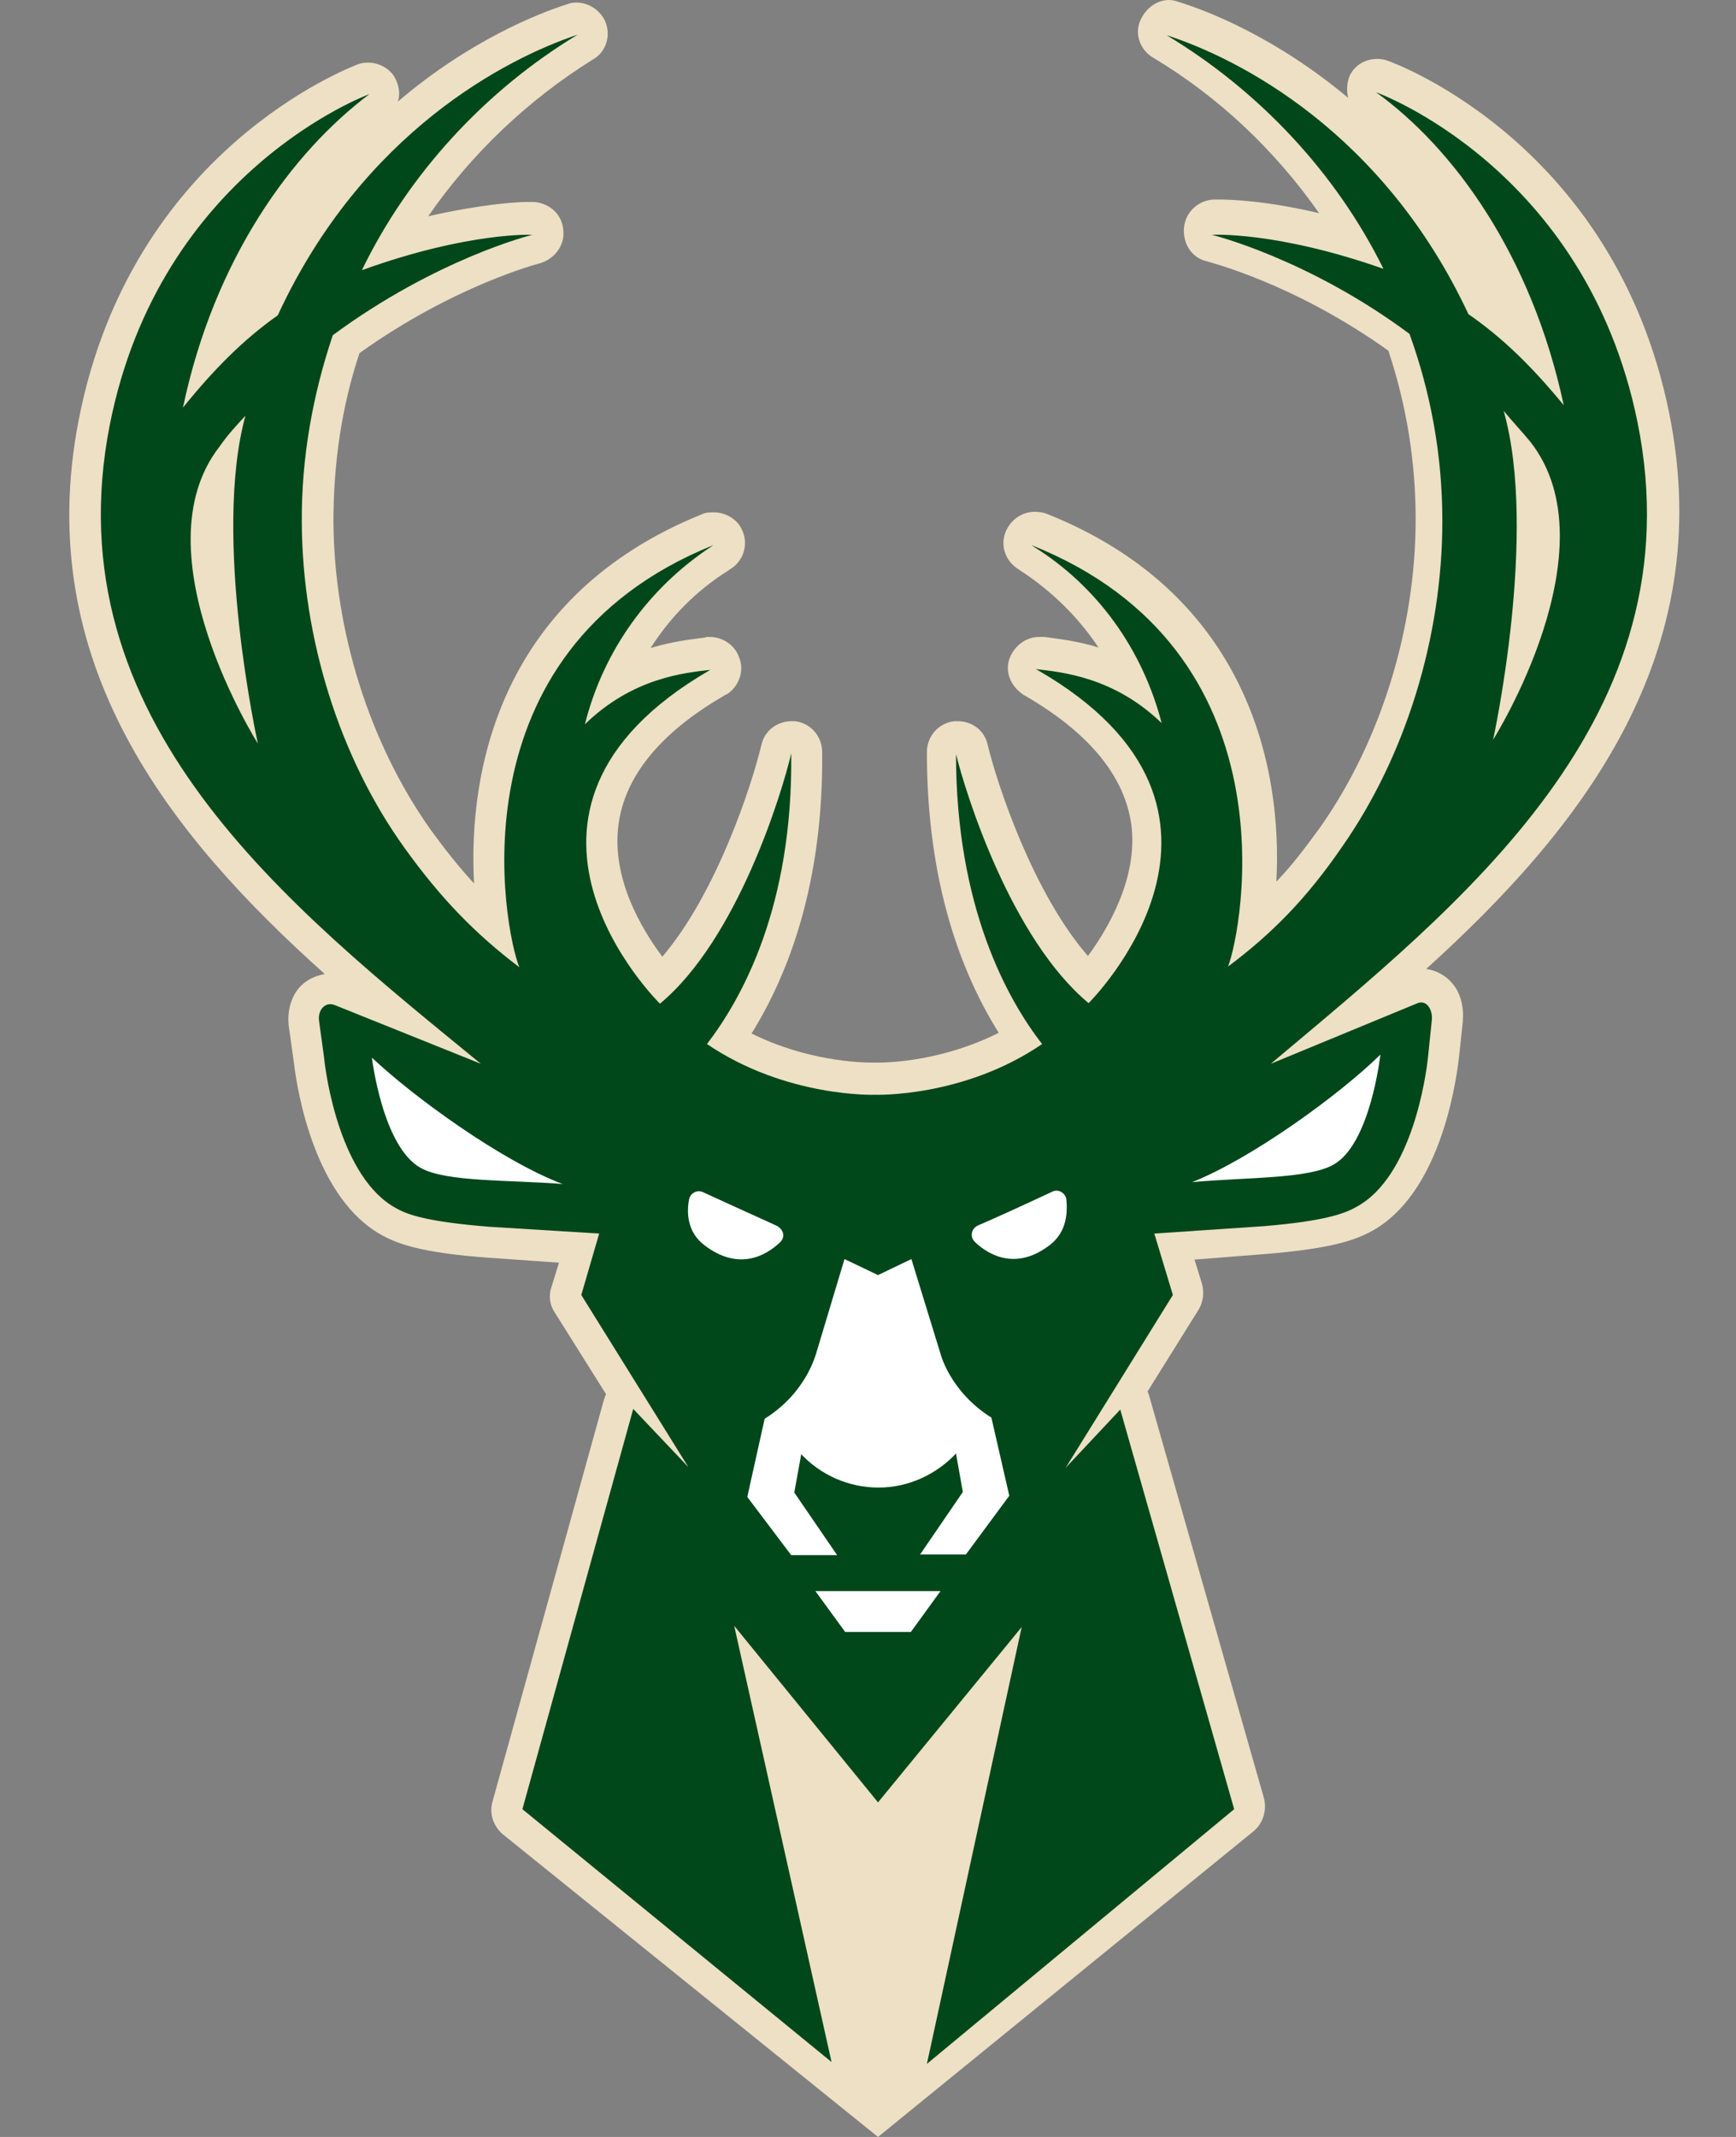 <svg width="13" height="16" viewBox="0 0 13 16" fill="none" xmlns="http://www.w3.org/2000/svg">
<rect x="0" y="0" width="13" height="16" fill="#808080" stroke="none"/>
<g clip-path="url(#clip0_876_2780)">
<path d="M3.763 13.732C3.694 13.671 3.661 13.578 3.689 13.486L4.52 10.489C4.524 10.475 4.533 10.452 4.538 10.438L4.153 9.825C4.116 9.77 4.107 9.7 4.13 9.635L4.186 9.454L3.657 9.417C3.156 9.38 2.984 9.315 2.863 9.25C2.362 8.977 2.228 8.188 2.2 7.951L2.163 7.687C2.149 7.576 2.177 7.473 2.237 7.399C2.288 7.339 2.358 7.306 2.432 7.293C1.277 6.258 0.233 4.968 0.59 3.141C0.985 1.123 2.613 0.51 2.678 0.482C2.701 0.473 2.729 0.469 2.757 0.469C2.84 0.469 2.924 0.515 2.961 0.589C2.989 0.645 2.998 0.71 2.979 0.761C3.518 0.302 4.028 0.102 4.246 0.032C4.269 0.023 4.292 0.019 4.315 0.019C4.404 0.019 4.487 0.07 4.529 0.153C4.58 0.264 4.538 0.39 4.441 0.445C3.954 0.747 3.527 1.155 3.207 1.619C3.596 1.531 3.861 1.512 3.954 1.512C3.991 1.512 4 1.512 4 1.512C4.116 1.522 4.209 1.605 4.218 1.721C4.232 1.837 4.153 1.939 4.042 1.972C4.037 1.972 3.397 2.139 2.692 2.644C2.557 3.048 2.497 3.475 2.497 3.906C2.502 4.723 2.766 5.562 3.221 6.207C3.332 6.36 3.439 6.495 3.55 6.615C3.504 5.776 3.74 4.463 5.257 3.85C5.285 3.836 5.317 3.836 5.345 3.836C5.429 3.836 5.517 3.883 5.554 3.962C5.61 4.073 5.568 4.203 5.466 4.263L5.452 4.273C5.215 4.421 5.016 4.625 4.872 4.852C5.039 4.801 5.178 4.787 5.276 4.774L5.29 4.769C5.299 4.769 5.304 4.769 5.317 4.769C5.41 4.769 5.503 4.829 5.535 4.922C5.577 5.024 5.531 5.14 5.447 5.196L5.438 5.2C5.433 5.2 5.429 5.205 5.429 5.205C4.946 5.483 4.677 5.813 4.631 6.179C4.58 6.578 4.803 6.954 4.96 7.163C5.364 6.689 5.628 5.887 5.702 5.576C5.726 5.469 5.823 5.4 5.925 5.4C5.934 5.4 5.939 5.4 5.953 5.4C6.074 5.414 6.157 5.516 6.157 5.632C6.166 6.62 5.902 7.297 5.628 7.738C6.037 7.942 6.435 7.956 6.528 7.956C6.538 7.956 6.551 7.956 6.551 7.956C6.556 7.956 6.565 7.956 6.579 7.956C6.667 7.956 7.062 7.942 7.479 7.733C7.206 7.297 6.941 6.625 6.941 5.632C6.941 5.511 7.029 5.414 7.145 5.4C7.155 5.4 7.159 5.4 7.173 5.4C7.28 5.4 7.373 5.469 7.396 5.576C7.47 5.882 7.739 6.689 8.147 7.158C8.3 6.949 8.523 6.569 8.472 6.175C8.421 5.808 8.152 5.483 7.669 5.205C7.665 5.205 7.656 5.196 7.656 5.196C7.567 5.135 7.521 5.024 7.563 4.922C7.6 4.834 7.683 4.769 7.781 4.769C7.79 4.769 7.795 4.769 7.809 4.769H7.823C7.915 4.783 8.064 4.797 8.226 4.848C8.078 4.625 7.878 4.426 7.642 4.273L7.628 4.263C7.521 4.198 7.484 4.068 7.54 3.962C7.581 3.883 7.66 3.832 7.748 3.832C7.776 3.832 7.809 3.836 7.836 3.846C9.353 4.449 9.604 5.762 9.558 6.601C9.674 6.481 9.776 6.346 9.887 6.193C10.341 5.548 10.601 4.704 10.601 3.888C10.601 3.451 10.532 3.034 10.397 2.626C9.683 2.115 9.047 1.962 9.043 1.958C8.927 1.934 8.857 1.828 8.866 1.707C8.876 1.591 8.968 1.503 9.084 1.494C9.084 1.494 9.098 1.494 9.131 1.494C9.219 1.494 9.483 1.503 9.878 1.596C9.553 1.132 9.131 0.728 8.634 0.431C8.532 0.371 8.491 0.241 8.546 0.139C8.588 0.056 8.667 0 8.755 0C8.778 0 8.801 0.005 8.825 0.014C9.038 0.079 9.553 0.278 10.096 0.733C10.082 0.677 10.086 0.612 10.11 0.561C10.151 0.482 10.23 0.441 10.314 0.441C10.337 0.441 10.369 0.445 10.393 0.455C10.457 0.478 12.09 1.081 12.499 3.09C12.87 4.913 11.831 6.212 10.68 7.255C10.754 7.265 10.824 7.302 10.875 7.362C10.94 7.436 10.963 7.543 10.954 7.65L10.926 7.914C10.898 8.151 10.773 8.944 10.272 9.218C10.151 9.283 9.98 9.348 9.479 9.389L8.945 9.431L9.001 9.612C9.019 9.677 9.01 9.747 8.978 9.802L8.593 10.419C8.602 10.433 8.607 10.456 8.611 10.47L9.465 13.463C9.488 13.551 9.46 13.648 9.391 13.708L6.575 16L3.763 13.732Z" fill="#EDE0C5"/>
<path d="M0.822 3.182C1.198 1.276 2.766 0.705 2.766 0.705C2.191 1.137 1.606 1.93 1.37 3.052C1.606 2.76 1.824 2.542 2.08 2.361C2.715 0.988 3.796 0.436 4.325 0.26C3.634 0.677 3.058 1.304 2.71 2.023C3.508 1.735 3.986 1.758 3.986 1.758C3.986 1.758 3.272 1.934 2.492 2.51C2.344 2.95 2.256 3.424 2.26 3.915C2.265 4.783 2.543 5.674 3.031 6.351C3.304 6.731 3.564 6.996 3.889 7.242C3.777 6.968 3.365 4.88 5.341 4.082L5.327 4.092C4.863 4.398 4.52 4.866 4.38 5.423C4.738 5.075 5.123 5.038 5.322 5.015C5.318 5.015 5.313 5.019 5.313 5.019C3.481 6.082 4.942 7.515 4.942 7.515C5.522 7.033 5.856 5.938 5.925 5.641C5.939 6.792 5.554 7.478 5.294 7.817C5.888 8.22 6.552 8.197 6.552 8.197C6.552 8.197 7.215 8.22 7.804 7.817C7.544 7.483 7.159 6.792 7.159 5.646C7.233 5.947 7.572 7.028 8.152 7.511C8.152 7.511 9.604 6.072 7.767 5.015C7.762 5.015 7.758 5.01 7.758 5.01C7.957 5.033 8.342 5.07 8.699 5.414C8.556 4.862 8.217 4.389 7.739 4.092L7.725 4.082C9.706 4.871 9.303 6.963 9.196 7.237C9.525 6.991 9.785 6.727 10.049 6.342C10.527 5.66 10.801 4.769 10.801 3.901C10.801 3.405 10.713 2.937 10.555 2.5C9.794 1.934 9.075 1.758 9.075 1.758C9.075 1.758 9.558 1.73 10.36 2.013C10.008 1.299 9.432 0.682 8.737 0.264C9.27 0.436 10.356 0.983 10.996 2.352C11.251 2.528 11.474 2.746 11.71 3.034C11.469 1.907 10.884 1.109 10.305 0.691C10.305 0.691 11.873 1.253 12.262 3.159C12.712 5.377 10.94 6.768 9.516 7.965L10.606 7.515C10.68 7.478 10.731 7.557 10.722 7.64L10.694 7.91C10.68 8.053 10.574 8.814 10.156 9.037C10.068 9.088 9.91 9.144 9.46 9.181L8.644 9.236L8.783 9.696L7.98 10.99L8.389 10.554L9.242 13.546L6.941 15.453L7.651 12.182L6.575 13.495L5.498 12.173L6.227 15.439L3.912 13.546L4.742 10.549L5.155 10.985L4.353 9.696L4.487 9.236L3.661 9.185C3.207 9.148 3.054 9.097 2.966 9.046C2.553 8.823 2.441 8.067 2.427 7.919L2.39 7.65C2.376 7.566 2.432 7.497 2.506 7.525L3.601 7.965C2.168 6.792 0.386 5.4 0.822 3.182ZM11.181 5.539C11.181 5.539 12.086 4.106 11.46 3.308C11.395 3.229 11.325 3.155 11.26 3.076C11.52 3.99 11.181 5.539 11.181 5.539ZM1.931 5.567C1.931 5.567 1.588 4.022 1.838 3.113C1.773 3.182 1.704 3.257 1.643 3.345C1.026 4.138 1.931 5.567 1.931 5.567Z" fill="#00471A"/>
<path d="M8.927 8.851C9.33 8.814 9.794 8.828 9.984 8.721C10.263 8.568 10.337 7.896 10.337 7.896C10.031 8.197 9.372 8.675 8.927 8.851ZM7.043 11.913H6.575H6.106L6.329 12.219H6.575H6.821L7.043 11.913ZM7.298 9.297C7.414 9.408 7.619 9.51 7.864 9.32C7.994 9.218 7.994 9.069 7.985 8.977C7.976 8.93 7.925 8.902 7.883 8.921C7.665 9.023 7.442 9.125 7.322 9.176C7.275 9.199 7.261 9.255 7.298 9.297ZM5.726 10.623L5.596 11.208L5.925 11.644H6.269L5.948 11.175L6 10.888C6.143 11.041 6.352 11.138 6.579 11.138C6.807 11.138 7.015 11.036 7.159 10.883L7.21 11.171L6.89 11.639H7.233L7.558 11.199L7.424 10.614C7.113 10.419 7.043 10.136 7.043 10.136L6.825 9.427L6.575 9.547L6.324 9.427L6.111 10.136C6.106 10.146 6.037 10.428 5.726 10.623ZM5.276 9.324C5.526 9.515 5.73 9.408 5.842 9.301C5.884 9.259 5.865 9.208 5.823 9.181C5.703 9.125 5.485 9.028 5.262 8.925C5.216 8.907 5.169 8.935 5.16 8.981C5.141 9.079 5.146 9.227 5.276 9.324ZM2.785 7.919C2.785 7.919 2.864 8.587 3.151 8.745C3.341 8.851 3.805 8.833 4.213 8.865C3.759 8.694 3.1 8.216 2.785 7.919Z" fill="white"/>
</g>
<defs>
<clipPath id="clip0_876_2780">
<rect width="12.056" height="16" fill="white" transform="translate(0.519)"/>
</clipPath>
</defs>
</svg>
